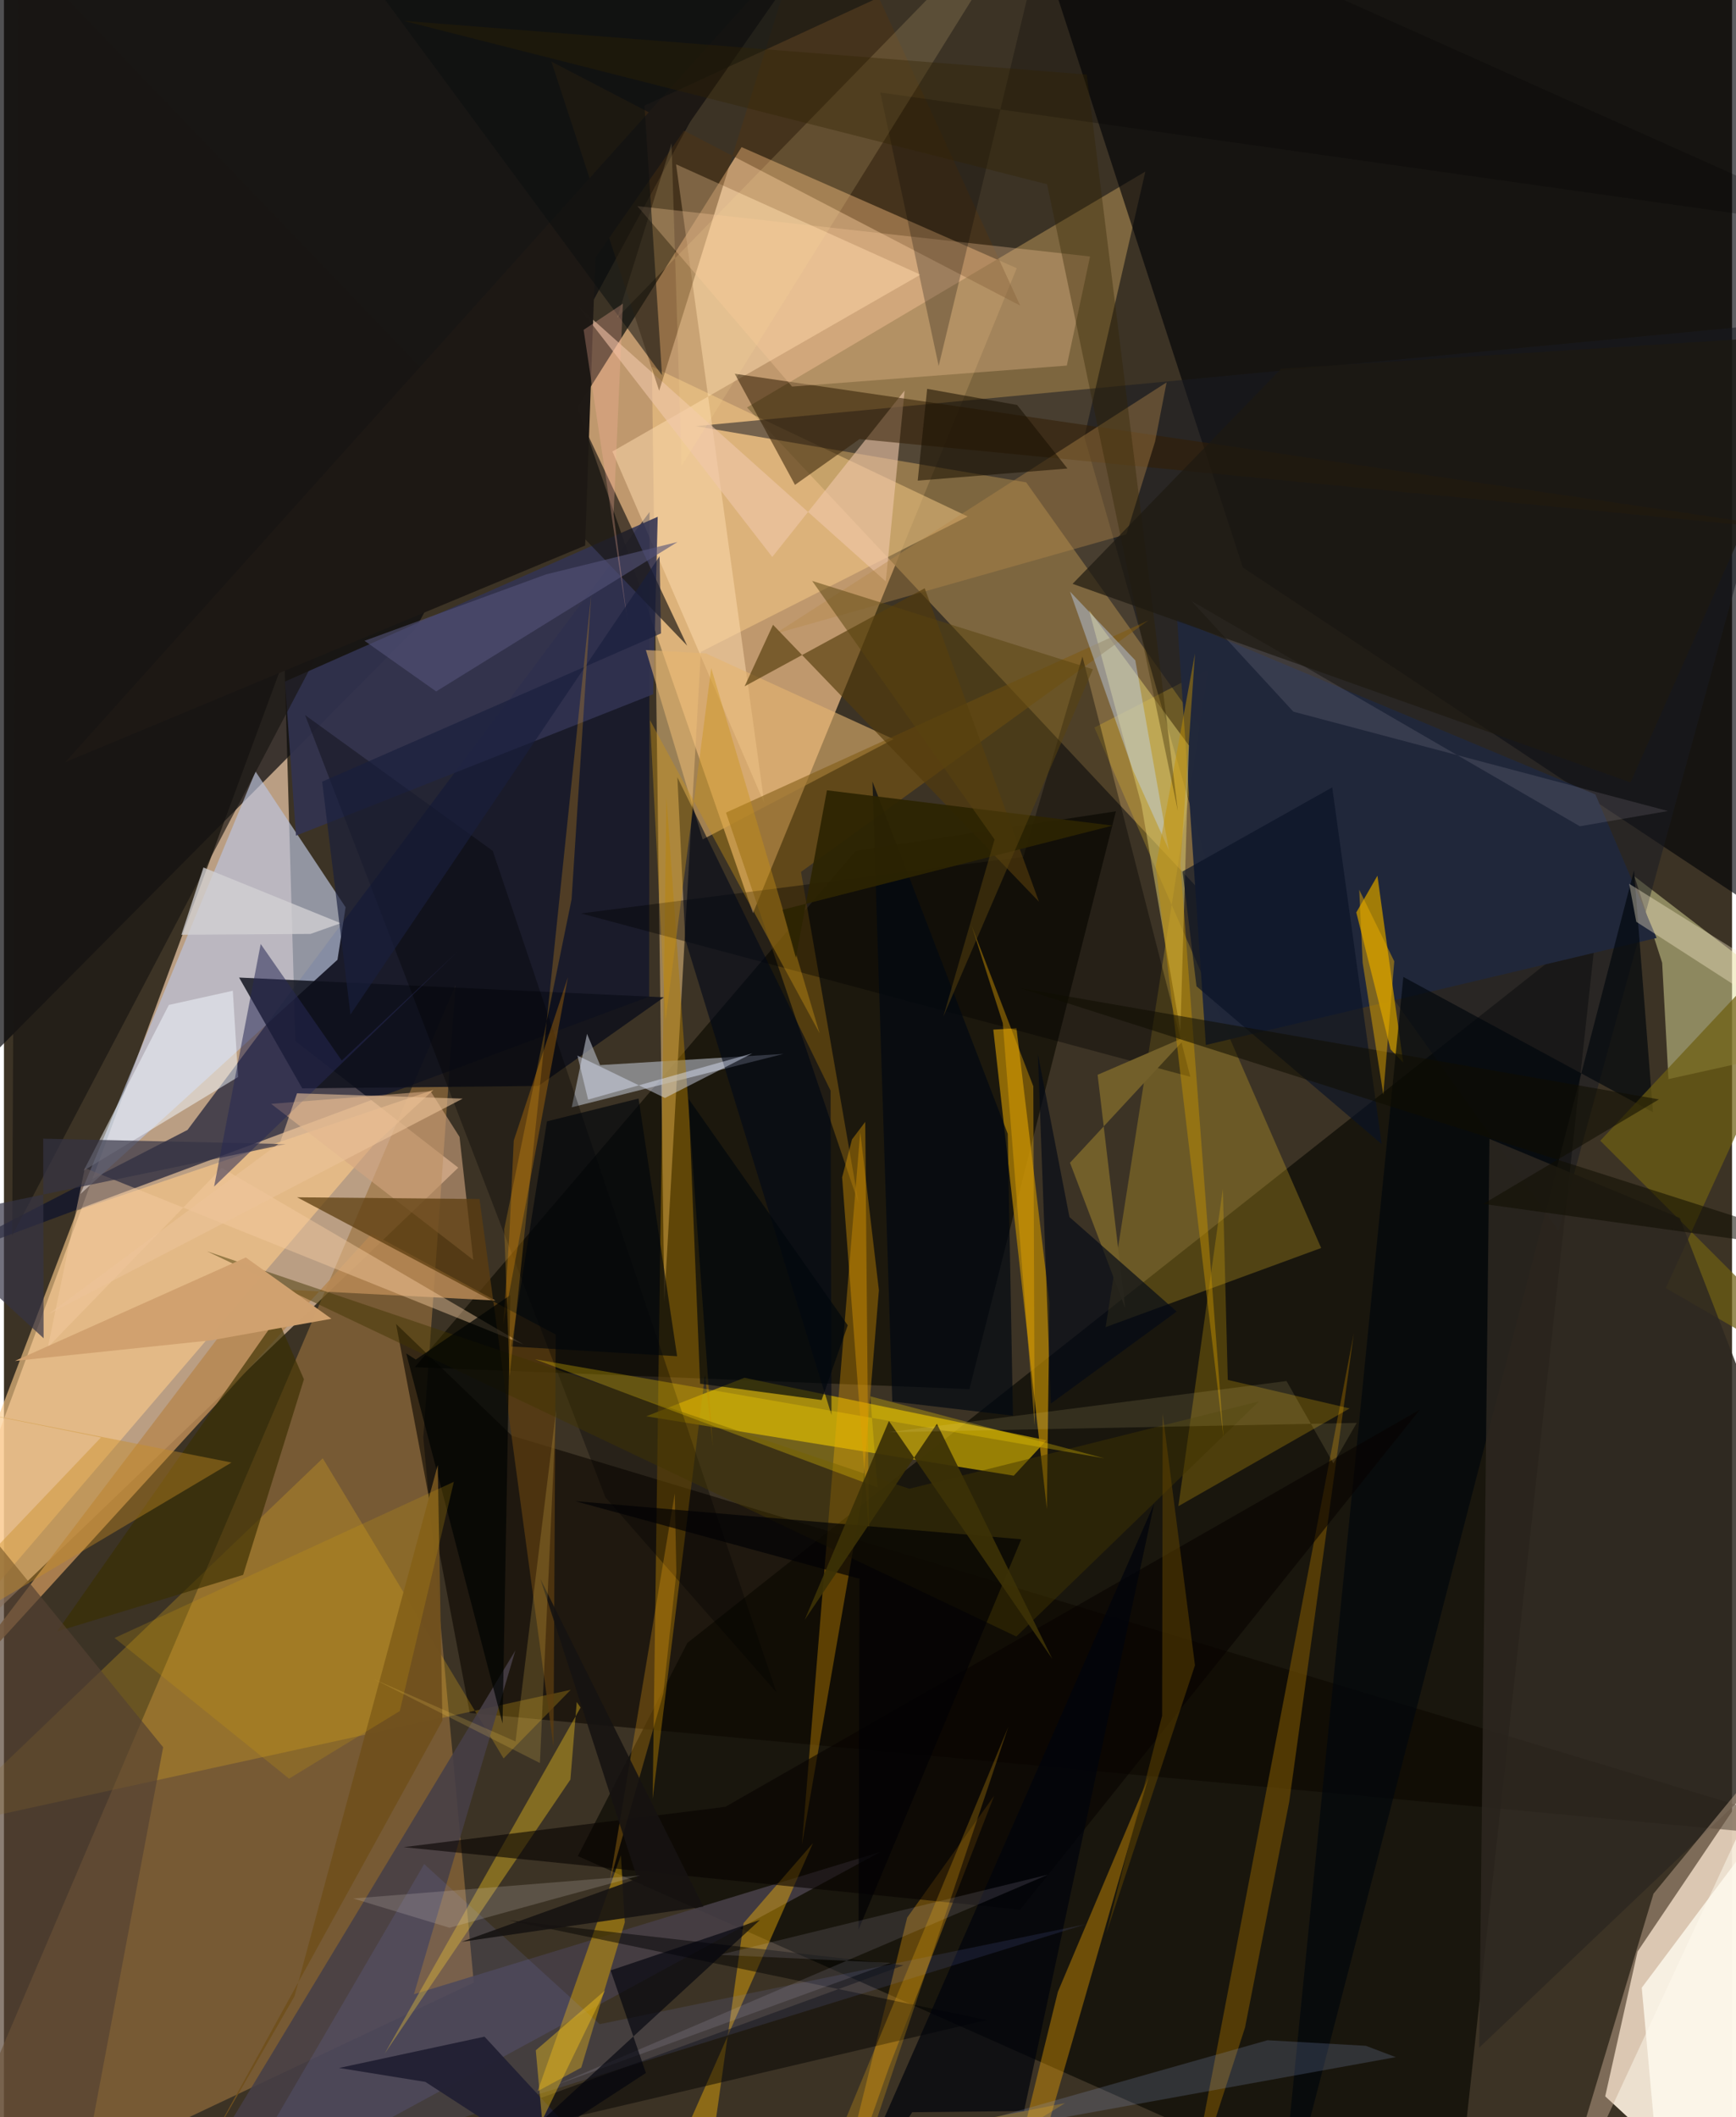 <svg xmlns="http://www.w3.org/2000/svg" width="228" height="278" viewBox="0 0 836 1024"><path fill="#3c3325" d="M0 0h836v1024H0z"/><path fill="#dfb280" fill-opacity=".8" d="M356.843 71.165L489.96 129.72 362.356 441.663l-84.8-244.609z"/><path fill="#f8d3b2" fill-opacity=".667" d="M135.675 318.412l5.32 185.122 78.784 61.23-270.912 260.07z"/><path fill="#f6eada" fill-opacity=".941" d="M774.64 1013.924l15.64-70.024 73.142-108.411-19.23 242.786z"/><path fill="#0a0a03" fill-opacity=".702" d="M277.637 897.715L700.97 1086l69.63-639.305-440 347.94z"/><path fill="#9a723d" fill-opacity=".624" d="M-41.59 1086l268.88-127.104-24.422-263.568 15.589-218.866z"/><path fill="#8b7145" fill-opacity=".82" d="M522.659 211.339l29.52-128.362L359.462 197.07l229.2 244.377z"/><path fill="#000207" fill-opacity=".635" d="M599.345 274.461L507.118-9.409 898-62v534.563z"/><path fill="#0b0b0d" fill-opacity=".714" d="M-24.758-62l7.518 584.005 216.35-217.934L380.223-30.157z"/><path fill="#070e2e" fill-opacity=".627" d="M-42.25 613.958l131.047-67.447L312.32 247.627l-.205 234.407z"/><path fill="#1c180d" fill-opacity=".973" d="M467.057 671.86l70.878-279.46-125.804 19.129-213.364 249.727z"/><path fill="#e1bd00" fill-opacity=".635" d="M504.328 696.616l-146.119-30.233-47.496 18.633 177.804 28.724z"/><path fill="#face88" fill-opacity=".498" d="M313.465 177.324l152.76 72.482-129.09 65.483-17.676 314.322z"/><path fill="#bbc4dc" fill-opacity=".675" d="M165.28 438.809l-43.575-65.668L37.01 577.482l124.34-113.28z"/><path fill="#f8cd2b" fill-opacity=".251" d="M527.526 351.894l55.264-28.443-49.833 318.435 104.26-38.273z"/><path fill="#e1de9b" fill-opacity=".494" d="M805.236 521.928l-3.049-56.267-13.422-41.809 102.768 78.92z"/><path fill="#faca89" fill-opacity=".631" d="M178.267 554.424l-236.51 276.017L35.44 585.437l172.314-58.276z"/><path fill="#191b23" fill-opacity=".525" d="M872.702 155.094l-538.01 51.022 159.826 27.19L752.026 595.25z"/><path fill="#0c0800" fill-opacity=".604" d="M245.757 694.41l-56.076-54.081 35.656 188.138L898 891.017z"/><path fill="#f1b919" fill-opacity=".251" d="M241.706 850.495l32.498-33.205-306.732 67.007 186.756-178.97z"/><path fill="#ffddb1" fill-opacity=".494" d="M294.362 218.365l73.452 170.06L325.149 79.48l118.211 53.37z"/><path fill="#b38304" fill-opacity=".749" d="M504.526 729.88l1.277-99.763-15.974-132.795-11.213.668z"/><path fill="#323352" fill-opacity=".882" d="M316.267 249.945L135.928 329.65l5.347 74.53 172.806-68.392z"/><path fill="#0d0f1a" fill-opacity=".82" d="M258.54 525.236l60.712-42.874-205.495-9.55 30.556 53.594z"/><path fill="#abafb9" fill-opacity=".655" d="M274.671 535.57l102.455-25.835-88.74 5.425-6.316-15.13z"/><path fill="#e59e00" fill-opacity=".357" d="M414.93 725.725l8.34-101.701-9.025-76.544-28.206 344.746z"/><path fill="#ae7a00" fill-opacity=".467" d="M320.48 385.674l22.488 314.081-3.825-34.72L313.82 870.06z"/><path fill="#473f47" fill-opacity=".878" d="M423.938 895.734L73.61 1086l173.784-287.706-49.05 166.243z"/><path fill="#21283b" fill-opacity=".992" d="M769.9 384.253l29.618 69.405-218.07 51.772-13.897-205.835z"/><path fill="#d1a107" fill-opacity=".506" d="M279.283 1000.038l21.062-70.263-1.881-32.524-40.291 114.193z"/><path fill="#b78854" fill-opacity=".875" d="M177.997 596.636l-216.99 237.906L121.844 623.01l115.914 6.008z"/><path fill="#ad8404" fill-opacity=".91" d="M654.222 441.313l16.579 66.232 6.106 6.363-12.46-90.353z"/><path fill="#d4a581" fill-opacity=".592" d="M220.395 549.874l6.64 59.493-97.773-75.469 77.11-6.102z"/><path fill="#decb6c" fill-opacity=".529" d="M524.923 295.154l25.316 93.89 18.88 109.571 4.144-138.038z"/><path fill="#e5b570" fill-opacity=".596" d="M338.019 406.003l92.317-48.515-90.738-41.456-29.053-1.628z"/><path fill="#eda00b" fill-opacity=".337" d="M428.055 1000.209L397.777 1086l39.173-158.525 42.074-58.932z"/><path fill="#7f5a10" fill-opacity=".561" d="M385.591 421.7l27.935 160.636-64.229-189.296 204.345-92.986z"/><path fill="#765203" fill-opacity=".631" d="M621.776 871.48l-21.38 109.159-28.276 87.141 80.898-422.832z"/><path fill="#efc8ab" fill-opacity=".592" d="M435.712 188.913l-9.112 92.32-148.683-132.917 93.761 121.07z"/><path fill="#f8c20c" fill-opacity=".235" d="M568.156 728.49l82.841-47.285-58.95-13.792-2.38-92.377z"/><path fill="#fcac00" fill-opacity=".373" d="M509.858 963.374l-23.764 96.858 2.281 25.768 65.32-226.36z"/><path fill="#331f04" fill-opacity=".545" d="M382.677 234.509l31.219-22.134 463.738 45.12-524.084-76.722z"/><path fill="#543510" fill-opacity=".412" d="M316.975 188.999L395.28-62l96.337 209.788L264.852 29.81z"/><path fill="#feba03" fill-opacity=".408" d="M357.814 930.138L335.834 1086h-30.487l86.037-194.556z"/><path fill="#fcca9e" fill-opacity=".302" d="M381.27 186.98l-74.854-87.283 219.008 24.358-11.254 52.766z"/><path fill="#fed01c" fill-opacity=".365" d="M274.032 860.707l3.067-37.508 1.84 2.692-94.797 167.43z"/><path fill="#00070d" fill-opacity=".671" d="M676.99 472.516L615.962 1086l172.611-665.022 9.172 116.966z"/><path fill="#000202" fill-opacity=".373" d="M493.166 414.43l28.573-96.89 52.194 203.278-294.8-79.033z"/><path fill="#b7894b" fill-opacity=".396" d="M542.969 258.422l13.916-44.862 5.558-28.617L372.98 306.559z"/><path fill="#5d3d0f" fill-opacity=".737" d="M266.925 645.453l-125.097-66.371 88.23.851 35.784 264.68z"/><path fill="#f4f9ff" fill-opacity=".506" d="M79.78 486.05l-41.187 80.104 74.669-45.233-2.547-41.723z"/><path fill="#6d5e11" fill-opacity=".714" d="M898 417.52l-94.077 205.464L898 677.383 772.254 551.725z"/><path fill="#070300" fill-opacity=".592" d="M491.617 923.657l193.357-241.84-335.992 192.08-155.594 19.508z"/><path fill="#2e2720" fill-opacity=".843" d="M810.674 589.076L898 815.13 713.682 990.4l4.958-439.56z"/><path fill="#191613" fill-opacity=".663" d="M330.525 312.286l-83.539-177.309L3.984 597.63l3.03-622.802z"/><path fill="#000002" fill-opacity=".475" d="M244.16 928.765l231.289 48.257-314.477 73.797L435.18 950.55z"/><path fill-opacity=".329" d="M290.976 724.226l82.746 94.333L236.47 411.535l-90.79-65.657z"/><path fill="#3a2e00" fill-opacity=".651" d="M145.124 667.124l-12.997-29.816-106.414 151.77 89.998-27.355z"/><path fill="#c0d6fb" fill-opacity=".416" d="M547.313 319.39l-31.585-33.26 30.66 86.846 17.15 38.15z"/><path fill="#544132" fill-opacity=".678" d="M77.014 845.087L-62 674.113l59.442 367.937L31.72 1086z"/><path fill="#543b0c" fill-opacity=".647" d="M372.052 302.18l128.66 133.952-55.278-151.598-87.121 47.404z"/><path fill="#725f2a" d="M572.581 501.05l-43.502 18.79 13.357 112.877-26.709-70.335z"/><path fill="#f6cca2" fill-opacity=".435" d="M251.381 650.267l-146.013-85.415-84.1 86.703 17.86-86.621z"/><path fill="#343345" fill-opacity=".69" d="M136.357 553.376L18.973 550.74l.208 96.53-61.742-56.714z"/><path fill="#403500" fill-opacity=".467" d="M98.246 605.212l391.505 186.313 117.402-113.734-169.188 42.27z"/><path fill="#e58b00" fill-opacity=".314" d="M241.559 640.754l2.893-42.696 2.176-46.398 26.213-79.043z"/><path fill="#030917" fill-opacity=".675" d="M515.45 588.641l-15.273-78.824 6.295 169.041 60.85-44.512z"/><path fill="#c7ab93" fill-opacity=".467" d="M797.99 915.927l61.128-74.47-3.715 10.347L746.893 1086z"/><path fill="#01040c" fill-opacity=".714" d="M556.443 727.261l-154.13 350.752 37.09-56.415 54.088-.563z"/><path fill="#f7a815" fill-opacity=".278" d="M293.084 909.983l25.904-90.863 6.303-58.505-.76-38.277z"/><path fill="#0a1326" fill-opacity=".667" d="M570.19 421.483l6.721 55.548 89.586 76.314-23.926-172.507z"/><path fill="#95a6df" fill-opacity=".2" d="M611.292 986.785l-190.945 54.07 252.971-45.886-14.443-5.481z"/><path fill="#000718" fill-opacity=".6" d="M399.904 527.521l-74.125-151.599 3.81 78.49 70.749 229.973z"/><path fill="#010812" fill-opacity=".69" d="M488.113 684.715l-58.356-6.857-9.593-299.821 65.44 170.335z"/><path fill-opacity=".247" d="M452.194 177.014L423.947 44.731 898 111.76 509.71-62z"/><path fill="#fffbef" fill-opacity=".78" d="M792.315 961.404L898 820.22 893.233 1086h-89.596z"/><path fill="#ca8e23" fill-opacity=".404" d="M-62 673.372l172.1 34.003L-62 809.629 46.914 695.266z"/><path fill="#010402" fill-opacity=".71" d="M244.965 626.413l-45.744 31.16-4.609-2.962 46.595 178.992z"/><path fill="#fbedcc" fill-opacity=".373" d="M789.676 445.84l96.71 62.361-38.701-42.382-61.46-38.366z"/><path fill="#ffd900" fill-opacity=".282" d="M532.43 705.354l-113.338-30.012 3.504 44.103-165.759-62.033z"/><path fill="#1e1915" fill-opacity=".992" d="M281.161 263.865L29.692 368.618 416.362-62 286.103 124.643z"/><path fill="#8695f9" fill-opacity=".118" d="M203.298 901.592l-91.523 156.858 411.549-127.758-235.133 48.325z"/><path fill="#c49100" fill-opacity=".463" d="M576.186 316.063l-18.95 103.096L589.97 695.12l-20.838-277.085z"/><path fill="#ffdf99" fill-opacity=".157" d="M327.825 225.332L506.7-62 296.652 153.68l26.321-84.408z"/><path fill="#0d0f0f" fill-opacity=".533" d="M149.14-47.853L318.352 181.47l-8.5-130.364L554.93-62z"/><path fill="#232133" fill-opacity=".98" d="M162.135 1000.2l70.348-15.14L325.66 1086l-121.792-79.057z"/><path fill="#545378" fill-opacity=".608" d="M325.831 262.148l-63.629 15.675-87.777 32.101 34.66 24.501z"/><path fill="#70501e" fill-opacity=".976" d="M209.855 708.573l-69.24 256.86-43.579 75.705 115.077-208.989z"/><path fill="#01060d" fill-opacity=".671" d="M336.78 669.254l-5.57-137.762 76.988 109.5-12.644 36.152z"/><path fill="#f0ac01" fill-opacity=".396" d="M497.975 525.403l.634 164.063-15.407-194.616-15.105-47.248z"/><path fill="#e2e9ff" fill-opacity=".439" d="M362.086 509.447L319.78 531.05l-42.366-20.519 5.178 21.314z"/><path fill="#cb9316" fill-opacity=".396" d="M320.05 493.474l22.099-170.35 52.417 176.591-82.015-151.36z"/><path fill="#e19d00" fill-opacity=".404" d="M418.446 741.207l-1.79-198.578-6.391 8.454-4.782 18.366z"/><path fill="#ffcd1a" fill-opacity=".392" d="M247.18 1052.754l43.648-90.099-33.542 29.017 8.56 94.328z"/><path fill="#302200" fill-opacity=".357" d="M193.27 10.071l330.56 25.982 44.079 356.202L504.65 89.124z"/><path fill="#000104" fill-opacity=".671" d="M413.874 763.601l-137.58-37.557 215.85 18.439-78.704 188.823z"/><path fill="#e5e0ff" fill-opacity=".118" d="M505.127 906.686l-238.256 101.842L428.98 949.37l-82.81-3.881z"/><path fill="#ce9d0d" fill-opacity=".224" d="M191.498 827.578l-53.569 32.69-84.402-68.044 164.123-75.526z"/><path fill="#161311" fill-opacity=".89" d="M306.41 908.595l-84.949 30.586 116.874-17.001-78.784-158.383z"/><path fill="#ffb70d" fill-opacity=".235" d="M485.852 835.257L401.817 1086l111.554-68.803-112.093 22.067z"/><path fill="#d2d1d4" fill-opacity=".769" d="M85.837 452.114l62.456-.41 14.628-5.172-66.417-26.947z"/><path fill="#f2e3f3" fill-opacity=".114" d="M623.783 344.21l-49.418-53.626L762.38 399.636l42.623-7.37z"/><path fill="#180f00" fill-opacity=".549" d="M490.14 195.882l24.347 30.721-72.435 5.86 4.563-44.392z"/><path fill="#d0a16f" fill-opacity=".992" d="M158.428 637.844l-58.175 10.42L5.31 658.22l111.695-50.032z"/><path fill="#03040d" fill-opacity=".651" d="M224.027 1058.98l86.537-56.36-17.082-49.602 72.253-24.405z"/><path fill="#3c3106" fill-opacity=".925" d="M451.342 688.623l-63.982 94.874 40.754-96.225 79.04 115.067z"/><path fill="#1e1911" fill-opacity=".694" d="M617.95 178.287l265.464-16.984-96.534 217.125-269.906-96.049z"/><path fill="#ffb79e" fill-opacity=".286" d="M299.417 146.881l-18.99 12.66 21.23 141.077-6.739-51.9z"/><path fill="#262954" fill-opacity=".533" d="M163.427 512.952l56.08-52.765-117.835 113.708 22.53-117.313z"/><path fill="#100d00" fill-opacity=".549" d="M898 607.671l-182.362-25.38 84.99-50.56-308.897-53.785z"/><path fill="#624400" fill-opacity=".518" d="M560.29 829.807l-27.036 105.377 42.92-129.732-15.624-121.707z"/><path fill="#edc39a" fill-opacity=".588" d="M221.925 531.365L21.545 635.608l112-82.933 8.237-23.88z"/><path fill="#ecc555" fill-opacity=".204" d="M247.483 842.28l-68.35-30.058 80.147 40.494 7.834-170.637z"/><path fill="#edaf00" fill-opacity=".459" d="M672.588 464.952l-5.293 64.474-9.99-63.718-1.66-35.359z"/><path fill="#2d2402" fill-opacity=".929" d="M383.111 463.25l-6.429-23.242 159.664-40.701-138.202-17.074z"/><path fill="#fceba0" fill-opacity=".122" d="M643.15 707.783l-22.688-39.824-192.46 24.75 226.44-4.5z"/><path fill="#181e3d" fill-opacity=".667" d="M317.86 306.354l-163.92 71.714 13.694 112.639 149.542-221.684z"/><path fill="#dbcdca" fill-opacity=".2" d="M307.757 907.095l-40.936 11.158-51.264 14.135-46.576-14.152z"/><path fill="#01050c" fill-opacity=".643" d="M307.016 531.325L325.65 655.96l-80.253-4.717 17.294-108.877z"/><path fill="#faab17" fill-opacity=".243" d="M244.623 665.647l39.46-377.985-9.488 147.336-32.585 159.475z"/><path fill="#59430f" fill-opacity=".51" d="M526.793 323.693l-135.81-42.722 88.228 125.052-24.798 85.767z"/></svg>